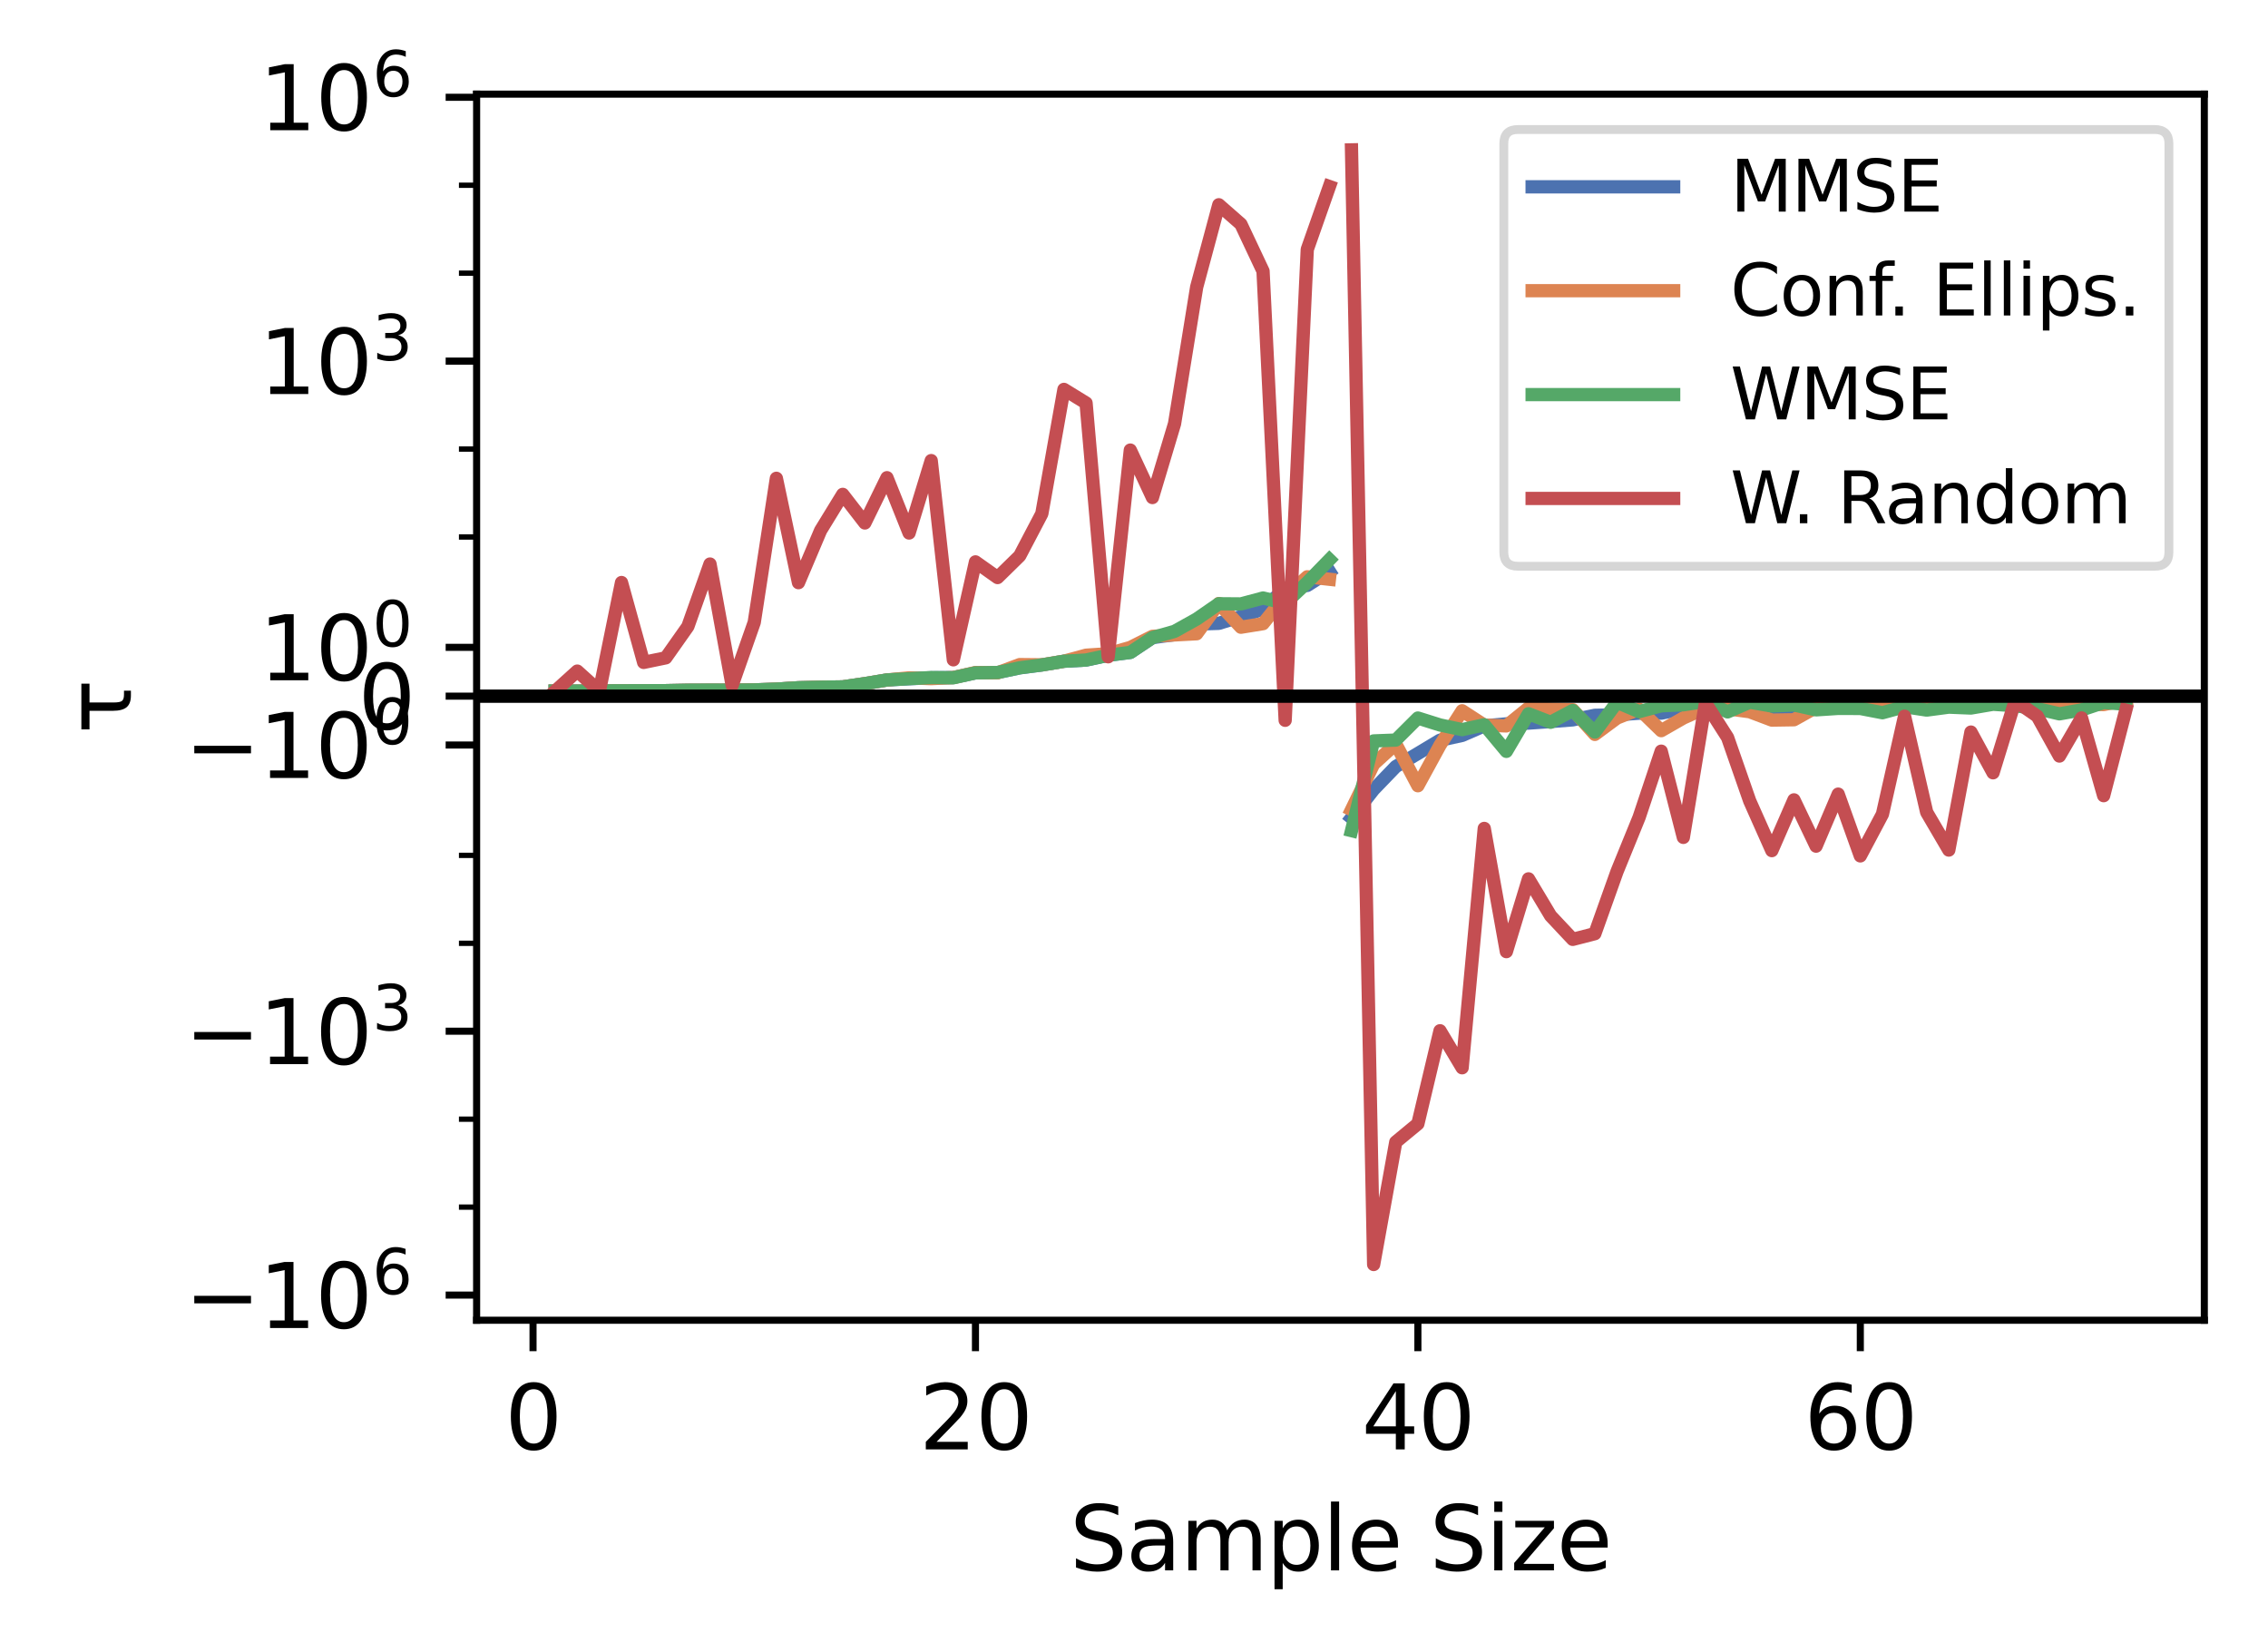 <?xml version="1.0" encoding="utf-8" standalone="no"?>
<!DOCTYPE svg PUBLIC "-//W3C//DTD SVG 1.1//EN"
  "http://www.w3.org/Graphics/SVG/1.1/DTD/svg11.dtd">
<svg xmlns:xlink="http://www.w3.org/1999/xlink" width="256.378pt" height="186.797pt" viewBox="0 0 256.378 186.797" xmlns="http://www.w3.org/2000/svg" version="1.1">
 <defs>
  <style type="text/css">*{stroke-linejoin: round; stroke-linecap: butt}</style>
 </defs>
 <g id="figure_1">
  <g id="patch_1">
   <path d="M 0 186.797 
L 256.378 186.797 
L 256.378 -0 
L 0 -0 
z
" style="fill: #ffffff"/>
  </g>
  <g id="axes_1">
   <g id="patch_2">
    <path d="M 53.878 149.241 
L 249.178 149.241 
L 249.178 10.641 
L 53.878 10.641 
z
" style="fill: #ffffff"/>
   </g>
   <g id="PolyCollection_1"/>
   <g id="PolyCollection_2"/>
   <g id="PolyCollection_3"/>
   <g id="PolyCollection_4"/>
   <g id="PolyCollection_5"/>
   <g id="PolyCollection_6"/>
   <g id="PolyCollection_7"/>
   <g id="PolyCollection_8"/>
   <g id="matplotlib.axis_1">
    <g id="xtick_1">
     <g id="line2d_1">
      <defs>
       <path id="mbc8831e062" d="M 0 0 
L 0 3.5 
" style="stroke: #000000; stroke-width: 0.8"/>
      </defs>
      <g>
       <use xlink:href="#mbc8831e062" x="60.255" y="149.241" style="stroke: #000000; stroke-width: 0.8"/>
      </g>
     </g>
     <g id="text_1">
      <!-- 0 -->
      <g transform="translate(57.074 163.84) scale(0.1 -0.1)">
       <defs>
        <path id="DejaVuSans-30" d="M 2034 4250 
Q 1547 4250 1301 3770 
Q 1056 3291 1056 2328 
Q 1056 1369 1301 889 
Q 1547 409 2034 409 
Q 2525 409 2770 889 
Q 3016 1369 3016 2328 
Q 3016 3291 2770 3770 
Q 2525 4250 2034 4250 
z
M 2034 4750 
Q 2819 4750 3233 4129 
Q 3647 3509 3647 2328 
Q 3647 1150 3233 529 
Q 2819 -91 2034 -91 
Q 1250 -91 836 529 
Q 422 1150 422 2328 
Q 422 3509 836 4129 
Q 1250 4750 2034 4750 
z
" transform="scale(0.016)"/>
       </defs>
       <use xlink:href="#DejaVuSans-30"/>
      </g>
     </g>
    </g>
    <g id="xtick_2">
     <g id="line2d_2">
      <g>
       <use xlink:href="#mbc8831e062" x="110.268" y="149.241" style="stroke: #000000; stroke-width: 0.8"/>
      </g>
     </g>
     <g id="text_2">
      <!-- 20 -->
      <g transform="translate(103.905 163.84) scale(0.1 -0.1)">
       <defs>
        <path id="DejaVuSans-32" d="M 1228 531 
L 3431 531 
L 3431 0 
L 469 0 
L 469 531 
Q 828 903 1448 1529 
Q 2069 2156 2228 2338 
Q 2531 2678 2651 2914 
Q 2772 3150 2772 3378 
Q 2772 3750 2511 3984 
Q 2250 4219 1831 4219 
Q 1534 4219 1204 4116 
Q 875 4013 500 3803 
L 500 4441 
Q 881 4594 1212 4672 
Q 1544 4750 1819 4750 
Q 2544 4750 2975 4387 
Q 3406 4025 3406 3419 
Q 3406 3131 3298 2873 
Q 3191 2616 2906 2266 
Q 2828 2175 2409 1742 
Q 1991 1309 1228 531 
z
" transform="scale(0.016)"/>
       </defs>
       <use xlink:href="#DejaVuSans-32"/>
       <use xlink:href="#DejaVuSans-30" x="63.623"/>
      </g>
     </g>
    </g>
    <g id="xtick_3">
     <g id="line2d_3">
      <g>
       <use xlink:href="#mbc8831e062" x="160.28" y="149.241" style="stroke: #000000; stroke-width: 0.8"/>
      </g>
     </g>
     <g id="text_3">
      <!-- 40 -->
      <g transform="translate(153.918 163.84) scale(0.1 -0.1)">
       <defs>
        <path id="DejaVuSans-34" d="M 2419 4116 
L 825 1625 
L 2419 1625 
L 2419 4116 
z
M 2253 4666 
L 3047 4666 
L 3047 1625 
L 3713 1625 
L 3713 1100 
L 3047 1100 
L 3047 0 
L 2419 0 
L 2419 1100 
L 313 1100 
L 313 1709 
L 2253 4666 
z
" transform="scale(0.016)"/>
       </defs>
       <use xlink:href="#DejaVuSans-34"/>
       <use xlink:href="#DejaVuSans-30" x="63.623"/>
      </g>
     </g>
    </g>
    <g id="xtick_4">
     <g id="line2d_4">
      <g>
       <use xlink:href="#mbc8831e062" x="210.293" y="149.241" style="stroke: #000000; stroke-width: 0.8"/>
      </g>
     </g>
     <g id="text_4">
      <!-- 60 -->
      <g transform="translate(203.931 163.84) scale(0.1 -0.1)">
       <defs>
        <path id="DejaVuSans-36" d="M 2113 2584 
Q 1688 2584 1439 2293 
Q 1191 2003 1191 1497 
Q 1191 994 1439 701 
Q 1688 409 2113 409 
Q 2538 409 2786 701 
Q 3034 994 3034 1497 
Q 3034 2003 2786 2293 
Q 2538 2584 2113 2584 
z
M 3366 4563 
L 3366 3988 
Q 3128 4100 2886 4159 
Q 2644 4219 2406 4219 
Q 1781 4219 1451 3797 
Q 1122 3375 1075 2522 
Q 1259 2794 1537 2939 
Q 1816 3084 2150 3084 
Q 2853 3084 3261 2657 
Q 3669 2231 3669 1497 
Q 3669 778 3244 343 
Q 2819 -91 2113 -91 
Q 1303 -91 875 529 
Q 447 1150 447 2328 
Q 447 3434 972 4092 
Q 1497 4750 2381 4750 
Q 2619 4750 2861 4703 
Q 3103 4656 3366 4563 
z
" transform="scale(0.016)"/>
       </defs>
       <use xlink:href="#DejaVuSans-36"/>
       <use xlink:href="#DejaVuSans-30" x="63.623"/>
      </g>
     </g>
    </g>
    <g id="text_5">
     <!-- Sample Size -->
     <g transform="translate(120.927 177.518) scale(0.1 -0.1)">
      <defs>
       <path id="DejaVuSans-53" d="M 3425 4513 
L 3425 3897 
Q 3066 4069 2747 4153 
Q 2428 4238 2131 4238 
Q 1616 4238 1336 4038 
Q 1056 3838 1056 3469 
Q 1056 3159 1242 3001 
Q 1428 2844 1947 2747 
L 2328 2669 
Q 3034 2534 3370 2195 
Q 3706 1856 3706 1288 
Q 3706 609 3251 259 
Q 2797 -91 1919 -91 
Q 1588 -91 1214 -16 
Q 841 59 441 206 
L 441 856 
Q 825 641 1194 531 
Q 1563 422 1919 422 
Q 2459 422 2753 634 
Q 3047 847 3047 1241 
Q 3047 1584 2836 1778 
Q 2625 1972 2144 2069 
L 1759 2144 
Q 1053 2284 737 2584 
Q 422 2884 422 3419 
Q 422 4038 858 4394 
Q 1294 4750 2059 4750 
Q 2388 4750 2728 4690 
Q 3069 4631 3425 4513 
z
" transform="scale(0.016)"/>
       <path id="DejaVuSans-61" d="M 2194 1759 
Q 1497 1759 1228 1600 
Q 959 1441 959 1056 
Q 959 750 1161 570 
Q 1363 391 1709 391 
Q 2188 391 2477 730 
Q 2766 1069 2766 1631 
L 2766 1759 
L 2194 1759 
z
M 3341 1997 
L 3341 0 
L 2766 0 
L 2766 531 
Q 2569 213 2275 61 
Q 1981 -91 1556 -91 
Q 1019 -91 701 211 
Q 384 513 384 1019 
Q 384 1609 779 1909 
Q 1175 2209 1959 2209 
L 2766 2209 
L 2766 2266 
Q 2766 2663 2505 2880 
Q 2244 3097 1772 3097 
Q 1472 3097 1187 3025 
Q 903 2953 641 2809 
L 641 3341 
Q 956 3463 1253 3523 
Q 1550 3584 1831 3584 
Q 2591 3584 2966 3190 
Q 3341 2797 3341 1997 
z
" transform="scale(0.016)"/>
       <path id="DejaVuSans-6d" d="M 3328 2828 
Q 3544 3216 3844 3400 
Q 4144 3584 4550 3584 
Q 5097 3584 5394 3201 
Q 5691 2819 5691 2113 
L 5691 0 
L 5113 0 
L 5113 2094 
Q 5113 2597 4934 2840 
Q 4756 3084 4391 3084 
Q 3944 3084 3684 2787 
Q 3425 2491 3425 1978 
L 3425 0 
L 2847 0 
L 2847 2094 
Q 2847 2600 2669 2842 
Q 2491 3084 2119 3084 
Q 1678 3084 1418 2786 
Q 1159 2488 1159 1978 
L 1159 0 
L 581 0 
L 581 3500 
L 1159 3500 
L 1159 2956 
Q 1356 3278 1631 3431 
Q 1906 3584 2284 3584 
Q 2666 3584 2933 3390 
Q 3200 3197 3328 2828 
z
" transform="scale(0.016)"/>
       <path id="DejaVuSans-70" d="M 1159 525 
L 1159 -1331 
L 581 -1331 
L 581 3500 
L 1159 3500 
L 1159 2969 
Q 1341 3281 1617 3432 
Q 1894 3584 2278 3584 
Q 2916 3584 3314 3078 
Q 3713 2572 3713 1747 
Q 3713 922 3314 415 
Q 2916 -91 2278 -91 
Q 1894 -91 1617 61 
Q 1341 213 1159 525 
z
M 3116 1747 
Q 3116 2381 2855 2742 
Q 2594 3103 2138 3103 
Q 1681 3103 1420 2742 
Q 1159 2381 1159 1747 
Q 1159 1113 1420 752 
Q 1681 391 2138 391 
Q 2594 391 2855 752 
Q 3116 1113 3116 1747 
z
" transform="scale(0.016)"/>
       <path id="DejaVuSans-6c" d="M 603 4863 
L 1178 4863 
L 1178 0 
L 603 0 
L 603 4863 
z
" transform="scale(0.016)"/>
       <path id="DejaVuSans-65" d="M 3597 1894 
L 3597 1613 
L 953 1613 
Q 991 1019 1311 708 
Q 1631 397 2203 397 
Q 2534 397 2845 478 
Q 3156 559 3463 722 
L 3463 178 
Q 3153 47 2828 -22 
Q 2503 -91 2169 -91 
Q 1331 -91 842 396 
Q 353 884 353 1716 
Q 353 2575 817 3079 
Q 1281 3584 2069 3584 
Q 2775 3584 3186 3129 
Q 3597 2675 3597 1894 
z
M 3022 2063 
Q 3016 2534 2758 2815 
Q 2500 3097 2075 3097 
Q 1594 3097 1305 2825 
Q 1016 2553 972 2059 
L 3022 2063 
z
" transform="scale(0.016)"/>
       <path id="DejaVuSans-20" transform="scale(0.016)"/>
       <path id="DejaVuSans-69" d="M 603 3500 
L 1178 3500 
L 1178 0 
L 603 0 
L 603 3500 
z
M 603 4863 
L 1178 4863 
L 1178 4134 
L 603 4134 
L 603 4863 
z
" transform="scale(0.016)"/>
       <path id="DejaVuSans-7a" d="M 353 3500 
L 3084 3500 
L 3084 2975 
L 922 459 
L 3084 459 
L 3084 0 
L 275 0 
L 275 525 
L 2438 3041 
L 353 3041 
L 353 3500 
z
" transform="scale(0.016)"/>
      </defs>
      <use xlink:href="#DejaVuSans-53"/>
      <use xlink:href="#DejaVuSans-61" x="63.477"/>
      <use xlink:href="#DejaVuSans-6d" x="124.756"/>
      <use xlink:href="#DejaVuSans-70" x="222.168"/>
      <use xlink:href="#DejaVuSans-6c" x="285.645"/>
      <use xlink:href="#DejaVuSans-65" x="313.428"/>
      <use xlink:href="#DejaVuSans-20" x="374.951"/>
      <use xlink:href="#DejaVuSans-53" x="406.738"/>
      <use xlink:href="#DejaVuSans-69" x="470.215"/>
      <use xlink:href="#DejaVuSans-7a" x="497.998"/>
      <use xlink:href="#DejaVuSans-65" x="550.488"/>
     </g>
    </g>
   </g>
   <g id="matplotlib.axis_2">
    <g id="ytick_1">
     <g id="line2d_5">
      <defs>
       <path id="m0c25d460df" d="M 0 0 
L -3.5 0 
" style="stroke: #000000; stroke-width: 0.8"/>
      </defs>
      <g>
       <use xlink:href="#m0c25d460df" x="53.878" y="146.396" style="stroke: #000000; stroke-width: 0.8"/>
      </g>
     </g>
     <g id="text_6">
      <!-- $\mathdefault{-10^{6}}$ -->
      <g transform="translate(20.878 150.195) scale(0.1 -0.1)">
       <defs>
        <path id="DejaVuSans-2212" d="M 678 2272 
L 4684 2272 
L 4684 1741 
L 678 1741 
L 678 2272 
z
" transform="scale(0.016)"/>
        <path id="DejaVuSans-31" d="M 794 531 
L 1825 531 
L 1825 4091 
L 703 3866 
L 703 4441 
L 1819 4666 
L 2450 4666 
L 2450 531 
L 3481 531 
L 3481 0 
L 794 0 
L 794 531 
z
" transform="scale(0.016)"/>
       </defs>
       <use xlink:href="#DejaVuSans-2212" transform="translate(0 0.766)"/>
       <use xlink:href="#DejaVuSans-31" transform="translate(83.789 0.766)"/>
       <use xlink:href="#DejaVuSans-30" transform="translate(147.412 0.766)"/>
       <use xlink:href="#DejaVuSans-36" transform="translate(211.992 39.047) scale(0.7)"/>
      </g>
     </g>
    </g>
    <g id="ytick_2">
     <g id="line2d_6">
      <g>
       <use xlink:href="#m0c25d460df" x="53.878" y="116.573" style="stroke: #000000; stroke-width: 0.8"/>
      </g>
     </g>
     <g id="text_7">
      <!-- $\mathdefault{-10^{3}}$ -->
      <g transform="translate(20.878 120.372) scale(0.1 -0.1)">
       <defs>
        <path id="DejaVuSans-33" d="M 2597 2516 
Q 3050 2419 3304 2112 
Q 3559 1806 3559 1356 
Q 3559 666 3084 287 
Q 2609 -91 1734 -91 
Q 1441 -91 1130 -33 
Q 819 25 488 141 
L 488 750 
Q 750 597 1062 519 
Q 1375 441 1716 441 
Q 2309 441 2620 675 
Q 2931 909 2931 1356 
Q 2931 1769 2642 2001 
Q 2353 2234 1838 2234 
L 1294 2234 
L 1294 2753 
L 1863 2753 
Q 2328 2753 2575 2939 
Q 2822 3125 2822 3475 
Q 2822 3834 2567 4026 
Q 2313 4219 1838 4219 
Q 1578 4219 1281 4162 
Q 984 4106 628 3988 
L 628 4550 
Q 988 4650 1302 4700 
Q 1616 4750 1894 4750 
Q 2613 4750 3031 4423 
Q 3450 4097 3450 3541 
Q 3450 3153 3228 2886 
Q 3006 2619 2597 2516 
z
" transform="scale(0.016)"/>
       </defs>
       <use xlink:href="#DejaVuSans-2212" transform="translate(0 0.766)"/>
       <use xlink:href="#DejaVuSans-31" transform="translate(83.789 0.766)"/>
       <use xlink:href="#DejaVuSans-30" transform="translate(147.412 0.766)"/>
       <use xlink:href="#DejaVuSans-33" transform="translate(211.992 39.047) scale(0.7)"/>
      </g>
     </g>
    </g>
    <g id="ytick_3">
     <g id="line2d_7">
      <g>
       <use xlink:href="#m0c25d460df" x="53.878" y="84.22" style="stroke: #000000; stroke-width: 0.8"/>
      </g>
     </g>
     <g id="text_8">
      <!-- $\mathdefault{-10^{0}}$ -->
      <g transform="translate(20.878 88.019) scale(0.1 -0.1)">
       <use xlink:href="#DejaVuSans-2212" transform="translate(0 0.766)"/>
       <use xlink:href="#DejaVuSans-31" transform="translate(83.789 0.766)"/>
       <use xlink:href="#DejaVuSans-30" transform="translate(147.412 0.766)"/>
       <use xlink:href="#DejaVuSans-30" transform="translate(211.992 39.047) scale(0.7)"/>
      </g>
     </g>
    </g>
    <g id="ytick_4">
     <g id="line2d_8">
      <g>
       <use xlink:href="#m0c25d460df" x="53.878" y="78.697" style="stroke: #000000; stroke-width: 0.8"/>
      </g>
     </g>
     <g id="text_9">
      <!-- $\mathdefault{0}$ -->
      <g transform="translate(40.478 82.497) scale(0.1 -0.1)">
       <use xlink:href="#DejaVuSans-30" transform="translate(0 0.781)"/>
      </g>
     </g>
    </g>
    <g id="ytick_5">
     <g id="line2d_9">
      <g>
       <use xlink:href="#m0c25d460df" x="53.878" y="73.175" style="stroke: #000000; stroke-width: 0.8"/>
      </g>
     </g>
     <g id="text_10">
      <!-- $\mathdefault{10^{0}}$ -->
      <g transform="translate(29.278 76.974) scale(0.1 -0.1)">
       <use xlink:href="#DejaVuSans-31" transform="translate(0 0.766)"/>
       <use xlink:href="#DejaVuSans-30" transform="translate(63.623 0.766)"/>
       <use xlink:href="#DejaVuSans-30" transform="translate(128.203 39.047) scale(0.7)"/>
      </g>
     </g>
    </g>
    <g id="ytick_6">
     <g id="line2d_10">
      <g>
       <use xlink:href="#m0c25d460df" x="53.878" y="40.822" style="stroke: #000000; stroke-width: 0.8"/>
      </g>
     </g>
     <g id="text_11">
      <!-- $\mathdefault{10^{3}}$ -->
      <g transform="translate(29.278 44.621) scale(0.1 -0.1)">
       <use xlink:href="#DejaVuSans-31" transform="translate(0 0.766)"/>
       <use xlink:href="#DejaVuSans-30" transform="translate(63.623 0.766)"/>
       <use xlink:href="#DejaVuSans-33" transform="translate(128.203 39.047) scale(0.7)"/>
      </g>
     </g>
    </g>
    <g id="ytick_7">
     <g id="line2d_11">
      <g>
       <use xlink:href="#m0c25d460df" x="53.878" y="10.999" style="stroke: #000000; stroke-width: 0.8"/>
      </g>
     </g>
     <g id="text_12">
      <!-- $\mathdefault{10^{6}}$ -->
      <g transform="translate(29.278 14.798) scale(0.1 -0.1)">
       <use xlink:href="#DejaVuSans-31" transform="translate(0 0.766)"/>
       <use xlink:href="#DejaVuSans-30" transform="translate(63.623 0.766)"/>
       <use xlink:href="#DejaVuSans-36" transform="translate(128.203 39.047) scale(0.7)"/>
      </g>
     </g>
    </g>
    <g id="ytick_8">
     <g id="line2d_12">
      <defs>
       <path id="m9514fb2976" d="M 0 0 
L -2 0 
" style="stroke: #000000; stroke-width: 0.6"/>
      </defs>
      <g>
       <use xlink:href="#m9514fb2976" x="53.878" y="136.455" style="stroke: #000000; stroke-width: 0.6"/>
      </g>
     </g>
    </g>
    <g id="ytick_9">
     <g id="line2d_13">
      <g>
       <use xlink:href="#m9514fb2976" x="53.878" y="126.514" style="stroke: #000000; stroke-width: 0.6"/>
      </g>
     </g>
    </g>
    <g id="ytick_10">
     <g id="line2d_14">
      <g>
       <use xlink:href="#m9514fb2976" x="53.878" y="106.632" style="stroke: #000000; stroke-width: 0.6"/>
      </g>
     </g>
    </g>
    <g id="ytick_11">
     <g id="line2d_15">
      <g>
       <use xlink:href="#m9514fb2976" x="53.878" y="96.691" style="stroke: #000000; stroke-width: 0.6"/>
      </g>
     </g>
    </g>
    <g id="ytick_12">
     <g id="line2d_16">
      <g>
       <use xlink:href="#m9514fb2976" x="53.878" y="60.704" style="stroke: #000000; stroke-width: 0.6"/>
      </g>
     </g>
    </g>
    <g id="ytick_13">
     <g id="line2d_17">
      <g>
       <use xlink:href="#m9514fb2976" x="53.878" y="50.763" style="stroke: #000000; stroke-width: 0.6"/>
      </g>
     </g>
    </g>
    <g id="ytick_14">
     <g id="line2d_18">
      <g>
       <use xlink:href="#m9514fb2976" x="53.878" y="30.881" style="stroke: #000000; stroke-width: 0.6"/>
      </g>
     </g>
    </g>
    <g id="ytick_15">
     <g id="line2d_19">
      <g>
       <use xlink:href="#m9514fb2976" x="53.878" y="20.94" style="stroke: #000000; stroke-width: 0.6"/>
      </g>
     </g>
    </g>
    <g id="text_13">
     <!-- τ -->
     <g transform="translate(14.798 82.951) rotate(-90) scale(0.1 -0.1)">
      <defs>
       <path id="DejaVuSans-3c4" d="M 2319 638 
Q 2431 488 2769 488 
L 3047 488 
L 3047 0 
L 2700 0 
Q 2138 0 1881 300 
Q 1625 606 1625 1269 
L 1625 2925 
L 313 2925 
L 313 3500 
L 3541 3500 
L 3541 2925 
L 2213 2925 
L 2213 1234 
Q 2213 781 2319 638 
z
" transform="scale(0.016)"/>
      </defs>
      <use xlink:href="#DejaVuSans-3c4"/>
     </g>
    </g>
   </g>
   <g id="line2d_20">
    <path d="M 62.755 78.123 
L 65.256 78.122 
L 67.757 78.097 
L 70.257 78.086 
L 72.758 78.079 
L 75.259 78.071 
L 77.759 78.024 
L 80.26 78.022 
L 82.761 78.01 
L 85.261 77.989 
L 87.762 77.898 
L 90.262 77.744 
L 92.763 77.683 
L 95.264 77.649 
L 97.764 77.28 
L 100.265 76.864 
L 102.766 76.721 
L 105.266 76.617 
L 107.767 76.592 
L 110.268 76.06 
L 112.768 76.022 
L 115.269 75.49 
L 117.769 75.168 
L 120.27 74.748 
L 122.771 74.61 
L 125.271 74.07 
L 127.772 73.748 
L 130.273 72.078 
L 132.773 71.743 
L 135.274 70.547 
L 137.775 70.463 
L 140.275 69.695 
L 142.776 68.85 
L 145.277 66.496 
L 147.777 66.177 
L 150.278 64.588 
" clip-path="url(#p3c532160b0)" style="fill: none; stroke: #4c72b0; stroke-width: 1.5; stroke-linecap: square"/>
   </g>
   <g id="line2d_21">
    <path d="M 62.755 78.123 
L 65.256 78.122 
L 67.757 78.097 
L 70.257 78.086 
L 72.758 78.079 
L 75.259 78.071 
L 77.759 78.024 
L 80.26 78.022 
L 82.761 78.01 
L 85.261 77.989 
L 87.762 77.898 
L 90.262 77.744 
L 92.763 77.683 
L 95.264 77.649 
L 97.764 77.28 
L 100.265 76.864 
L 102.766 76.626 
L 105.266 76.713 
L 107.767 76.592 
L 110.268 76.024 
L 112.768 76.058 
L 115.269 75.126 
L 117.769 75.15 
L 120.27 74.746 
L 122.771 74.065 
L 125.271 73.899 
L 127.772 73.191 
L 130.273 71.933 
L 132.773 71.774 
L 135.274 71.64 
L 137.775 68.223 
L 140.275 70.903 
L 142.776 70.499 
L 145.277 67.398 
L 147.777 65.201 
L 150.278 65.48 
" clip-path="url(#p3c532160b0)" style="fill: none; stroke: #dd8452; stroke-width: 1.5; stroke-linecap: square"/>
   </g>
   <g id="line2d_22">
    <path d="M 62.755 78.123 
L 65.256 78.122 
L 67.757 78.097 
L 70.257 78.086 
L 72.758 78.079 
L 75.259 78.071 
L 77.759 78.023 
L 80.26 78.01 
L 82.761 78.024 
L 85.261 77.989 
L 87.762 77.898 
L 90.262 77.744 
L 92.763 77.683 
L 95.264 77.649 
L 97.764 77.28 
L 100.265 76.864 
L 102.766 76.721 
L 105.266 76.592 
L 107.767 76.617 
L 110.268 76.06 
L 112.768 76.022 
L 115.269 75.49 
L 117.769 75.168 
L 120.27 74.748 
L 122.771 74.61 
L 125.271 74.07 
L 127.772 73.748 
L 130.273 72.078 
L 132.773 71.37 
L 135.274 69.976 
L 137.775 68.249 
L 140.275 68.268 
L 142.776 67.6 
L 145.277 68.197 
L 147.777 65.836 
L 150.278 63.268 
" clip-path="url(#p3c532160b0)" style="fill: none; stroke: #55a868; stroke-width: 1.5; stroke-linecap: square"/>
   </g>
   <g id="line2d_23">
    <path d="M 62.755 78.123 
L 65.256 75.862 
L 67.757 78.121 
L 70.257 65.85 
L 72.758 74.88 
L 75.259 74.362 
L 77.759 70.815 
L 80.26 63.76 
L 82.761 77.469 
L 85.261 70.351 
L 87.762 54.069 
L 90.262 65.865 
L 92.763 59.967 
L 95.264 55.886 
L 97.764 59.118 
L 100.265 54.001 
L 102.766 60.252 
L 105.266 52.067 
L 107.767 74.587 
L 110.268 63.518 
L 112.768 65.287 
L 115.269 62.835 
L 117.769 58.07 
L 120.27 44.018 
L 122.771 45.558 
L 125.271 74.243 
L 127.772 50.878 
L 130.273 56.242 
L 132.773 47.895 
L 135.274 32.448 
L 137.775 23.146 
L 140.275 25.338 
L 142.776 30.648 
L 145.277 81.424 
L 147.777 28.193 
L 150.278 21.088 
" clip-path="url(#p3c532160b0)" style="fill: none; stroke: #c44e52; stroke-width: 1.5; stroke-linecap: square"/>
   </g>
   <g id="line2d_24"/>
   <g id="line2d_25"/>
   <g id="line2d_26"/>
   <g id="line2d_27"/>
   <g id="line2d_28">
    <path d="M 152.778 92.443 
L 155.279 89.251 
L 157.78 86.656 
L 160.28 85.176 
L 162.781 83.673 
L 165.282 83.132 
L 167.782 82.048 
L 170.283 81.827 
L 172.784 81.741 
L 175.284 81.565 
L 177.785 81.373 
L 180.285 80.86 
L 182.786 80.805 
L 185.287 80.621 
L 187.787 80.616 
L 190.288 80.114 
L 192.789 80.082 
L 195.289 80.078 
L 197.79 80.07 
L 200.291 80.003 
L 202.791 79.974 
L 205.292 79.971 
L 207.793 79.836 
L 210.293 79.838 
L 212.794 79.801 
L 215.294 79.732 
L 217.795 79.645 
L 220.296 79.638 
L 222.796 79.581 
L 225.297 79.513 
L 227.798 79.497 
L 230.298 79.48 
L 232.799 79.463 
L 235.3 79.457 
L 237.8 79.398 
L 240.301 79.397 
" clip-path="url(#p3c532160b0)" style="fill: none; stroke: #4c72b0; stroke-width: 1.5; stroke-linecap: square"/>
   </g>
   <g id="line2d_29">
    <path d="M 152.778 91.527 
L 155.279 86.377 
L 157.78 84.1 
L 160.28 88.821 
L 162.781 84.24 
L 165.282 80.348 
L 167.782 81.972 
L 170.283 82.058 
L 172.784 80.032 
L 175.284 80.144 
L 177.785 80.226 
L 180.285 83.019 
L 182.786 81.167 
L 185.287 80.169 
L 187.787 82.595 
L 190.288 81.163 
L 192.789 80.041 
L 195.289 80.12 
L 197.79 80.456 
L 200.291 81.4 
L 202.791 81.361 
L 205.292 79.968 
L 207.793 79.47 
L 210.293 79.715 
L 212.794 79.463 
L 215.294 79.886 
L 217.795 79.882 
L 220.296 79.368 
L 222.796 79.53 
L 225.297 79.432 
L 227.798 79.516 
L 230.298 79.324 
L 232.799 79.936 
L 235.3 79.6 
L 237.8 79.644 
L 240.301 79.146 
" clip-path="url(#p3c532160b0)" style="fill: none; stroke: #dd8452; stroke-width: 1.5; stroke-linecap: square"/>
   </g>
   <g id="line2d_30">
    <path d="M 152.778 93.899 
L 155.279 83.755 
L 157.78 83.659 
L 160.28 81.167 
L 162.781 81.953 
L 165.282 82.481 
L 167.782 81.931 
L 170.283 84.935 
L 172.784 80.683 
L 175.284 81.648 
L 177.785 80.319 
L 180.285 82.754 
L 182.786 79.387 
L 185.287 80.447 
L 187.787 79.785 
L 190.288 79.673 
L 192.789 79.29 
L 195.289 80.475 
L 197.79 79.378 
L 200.291 79.808 
L 202.791 79.687 
L 205.292 80.242 
L 207.793 80.079 
L 210.293 80.087 
L 212.794 80.568 
L 215.294 79.888 
L 217.795 80.267 
L 220.296 79.936 
L 222.796 80.038 
L 225.297 79.611 
L 227.798 79.778 
L 230.298 80.112 
L 232.799 80.695 
L 235.3 80.252 
L 237.8 79.416 
L 240.301 79.607 
" clip-path="url(#p3c532160b0)" style="fill: none; stroke: #55a868; stroke-width: 1.5; stroke-linecap: square"/>
   </g>
   <g id="line2d_31">
    <path d="M 152.778 16.941 
L 155.279 142.941 
L 157.78 129.099 
L 160.28 127.034 
L 162.781 116.519 
L 165.282 120.703 
L 167.782 93.646 
L 170.283 107.574 
L 172.784 99.349 
L 175.284 103.525 
L 177.785 106.189 
L 180.285 105.544 
L 182.786 98.531 
L 185.287 92.393 
L 187.787 84.914 
L 190.288 94.658 
L 192.789 79.457 
L 195.289 83.372 
L 197.79 90.539 
L 200.291 96.156 
L 202.791 90.418 
L 205.292 95.649 
L 207.793 89.77 
L 210.293 96.751 
L 212.794 92.039 
L 215.294 80.963 
L 217.795 91.823 
L 220.296 96.092 
L 222.796 82.756 
L 225.297 87.357 
L 227.798 79.222 
L 230.298 80.958 
L 232.799 85.465 
L 235.3 81.158 
L 237.8 89.943 
L 240.301 80.281 
" clip-path="url(#p3c532160b0)" style="fill: none; stroke: #c44e52; stroke-width: 1.5; stroke-linecap: square"/>
   </g>
   <g id="line2d_32">
    <path d="M 53.878 78.697 
L 249.178 78.697 
" clip-path="url(#p3c532160b0)" style="fill: none; stroke: #000000; stroke-width: 1.5; stroke-linecap: square"/>
   </g>
   <g id="patch_3">
    <path d="M 53.878 149.241 
L 53.878 10.641 
" style="fill: none; stroke: #000000; stroke-width: 0.8; stroke-linejoin: miter; stroke-linecap: square"/>
   </g>
   <g id="patch_4">
    <path d="M 249.178 149.241 
L 249.178 10.641 
" style="fill: none; stroke: #000000; stroke-width: 0.8; stroke-linejoin: miter; stroke-linecap: square"/>
   </g>
   <g id="patch_5">
    <path d="M 53.878 149.241 
L 249.178 149.241 
" style="fill: none; stroke: #000000; stroke-width: 0.8; stroke-linejoin: miter; stroke-linecap: square"/>
   </g>
   <g id="patch_6">
    <path d="M 53.878 10.641 
L 249.178 10.641 
" style="fill: none; stroke: #000000; stroke-width: 0.8; stroke-linejoin: miter; stroke-linecap: square"/>
   </g>
   <g id="legend_1">
    <g id="patch_7">
     <path d="M 171.594 64.011 
L 243.578 64.011 
Q 245.178 64.011 245.178 62.411 
L 245.178 16.241 
Q 245.178 14.641 243.578 14.641 
L 171.594 14.641 
Q 169.994 14.641 169.994 16.241 
L 169.994 62.411 
Q 169.994 64.011 171.594 64.011 
z
" style="fill: #ffffff; opacity: 0.8; stroke: #cccccc; stroke-linejoin: miter"/>
    </g>
    <g id="line2d_33">
     <path d="M 173.194 21.12 
L 181.194 21.12 
L 189.194 21.12 
" style="fill: none; stroke: #4c72b0; stroke-width: 1.5; stroke-linecap: square"/>
    </g>
    <g id="text_14">
     <!-- MMSE -->
     <g transform="translate(195.594 23.92) scale(0.08 -0.08)">
      <defs>
       <path id="DejaVuSans-4d" d="M 628 4666 
L 1569 4666 
L 2759 1491 
L 3956 4666 
L 4897 4666 
L 4897 0 
L 4281 0 
L 4281 4097 
L 3078 897 
L 2444 897 
L 1241 4097 
L 1241 0 
L 628 0 
L 628 4666 
z
" transform="scale(0.016)"/>
       <path id="DejaVuSans-45" d="M 628 4666 
L 3578 4666 
L 3578 4134 
L 1259 4134 
L 1259 2753 
L 3481 2753 
L 3481 2222 
L 1259 2222 
L 1259 531 
L 3634 531 
L 3634 0 
L 628 0 
L 628 4666 
z
" transform="scale(0.016)"/>
      </defs>
      <use xlink:href="#DejaVuSans-4d"/>
      <use xlink:href="#DejaVuSans-4d" x="86.279"/>
      <use xlink:href="#DejaVuSans-53" x="172.559"/>
      <use xlink:href="#DejaVuSans-45" x="236.035"/>
     </g>
    </g>
    <g id="line2d_34">
     <path d="M 173.194 32.862 
L 181.194 32.862 
L 189.194 32.862 
" style="fill: none; stroke: #dd8452; stroke-width: 1.5; stroke-linecap: square"/>
    </g>
    <g id="text_15">
     <!-- Conf. Ellips. -->
     <g transform="translate(195.594 35.662) scale(0.08 -0.08)">
      <defs>
       <path id="DejaVuSans-43" d="M 4122 4306 
L 4122 3641 
Q 3803 3938 3442 4084 
Q 3081 4231 2675 4231 
Q 1875 4231 1450 3742 
Q 1025 3253 1025 2328 
Q 1025 1406 1450 917 
Q 1875 428 2675 428 
Q 3081 428 3442 575 
Q 3803 722 4122 1019 
L 4122 359 
Q 3791 134 3420 21 
Q 3050 -91 2638 -91 
Q 1578 -91 968 557 
Q 359 1206 359 2328 
Q 359 3453 968 4101 
Q 1578 4750 2638 4750 
Q 3056 4750 3426 4639 
Q 3797 4528 4122 4306 
z
" transform="scale(0.016)"/>
       <path id="DejaVuSans-6f" d="M 1959 3097 
Q 1497 3097 1228 2736 
Q 959 2375 959 1747 
Q 959 1119 1226 758 
Q 1494 397 1959 397 
Q 2419 397 2687 759 
Q 2956 1122 2956 1747 
Q 2956 2369 2687 2733 
Q 2419 3097 1959 3097 
z
M 1959 3584 
Q 2709 3584 3137 3096 
Q 3566 2609 3566 1747 
Q 3566 888 3137 398 
Q 2709 -91 1959 -91 
Q 1206 -91 779 398 
Q 353 888 353 1747 
Q 353 2609 779 3096 
Q 1206 3584 1959 3584 
z
" transform="scale(0.016)"/>
       <path id="DejaVuSans-6e" d="M 3513 2113 
L 3513 0 
L 2938 0 
L 2938 2094 
Q 2938 2591 2744 2837 
Q 2550 3084 2163 3084 
Q 1697 3084 1428 2787 
Q 1159 2491 1159 1978 
L 1159 0 
L 581 0 
L 581 3500 
L 1159 3500 
L 1159 2956 
Q 1366 3272 1645 3428 
Q 1925 3584 2291 3584 
Q 2894 3584 3203 3211 
Q 3513 2838 3513 2113 
z
" transform="scale(0.016)"/>
       <path id="DejaVuSans-66" d="M 2375 4863 
L 2375 4384 
L 1825 4384 
Q 1516 4384 1395 4259 
Q 1275 4134 1275 3809 
L 1275 3500 
L 2222 3500 
L 2222 3053 
L 1275 3053 
L 1275 0 
L 697 0 
L 697 3053 
L 147 3053 
L 147 3500 
L 697 3500 
L 697 3744 
Q 697 4328 969 4595 
Q 1241 4863 1831 4863 
L 2375 4863 
z
" transform="scale(0.016)"/>
       <path id="DejaVuSans-2e" d="M 684 794 
L 1344 794 
L 1344 0 
L 684 0 
L 684 794 
z
" transform="scale(0.016)"/>
       <path id="DejaVuSans-73" d="M 2834 3397 
L 2834 2853 
Q 2591 2978 2328 3040 
Q 2066 3103 1784 3103 
Q 1356 3103 1142 2972 
Q 928 2841 928 2578 
Q 928 2378 1081 2264 
Q 1234 2150 1697 2047 
L 1894 2003 
Q 2506 1872 2764 1633 
Q 3022 1394 3022 966 
Q 3022 478 2636 193 
Q 2250 -91 1575 -91 
Q 1294 -91 989 -36 
Q 684 19 347 128 
L 347 722 
Q 666 556 975 473 
Q 1284 391 1588 391 
Q 1994 391 2212 530 
Q 2431 669 2431 922 
Q 2431 1156 2273 1281 
Q 2116 1406 1581 1522 
L 1381 1569 
Q 847 1681 609 1914 
Q 372 2147 372 2553 
Q 372 3047 722 3315 
Q 1072 3584 1716 3584 
Q 2034 3584 2315 3537 
Q 2597 3491 2834 3397 
z
" transform="scale(0.016)"/>
      </defs>
      <use xlink:href="#DejaVuSans-43"/>
      <use xlink:href="#DejaVuSans-6f" x="69.824"/>
      <use xlink:href="#DejaVuSans-6e" x="131.006"/>
      <use xlink:href="#DejaVuSans-66" x="194.385"/>
      <use xlink:href="#DejaVuSans-2e" x="222.34"/>
      <use xlink:href="#DejaVuSans-20" x="254.127"/>
      <use xlink:href="#DejaVuSans-45" x="285.914"/>
      <use xlink:href="#DejaVuSans-6c" x="349.098"/>
      <use xlink:href="#DejaVuSans-6c" x="376.881"/>
      <use xlink:href="#DejaVuSans-69" x="404.664"/>
      <use xlink:href="#DejaVuSans-70" x="432.447"/>
      <use xlink:href="#DejaVuSans-73" x="495.924"/>
      <use xlink:href="#DejaVuSans-2e" x="548.023"/>
     </g>
    </g>
    <g id="line2d_35">
     <path d="M 173.194 44.605 
L 181.194 44.605 
L 189.194 44.605 
" style="fill: none; stroke: #55a868; stroke-width: 1.5; stroke-linecap: square"/>
    </g>
    <g id="text_16">
     <!-- WMSE -->
     <g transform="translate(195.594 47.405) scale(0.08 -0.08)">
      <defs>
       <path id="DejaVuSans-57" d="M 213 4666 
L 850 4666 
L 1831 722 
L 2809 4666 
L 3519 4666 
L 4500 722 
L 5478 4666 
L 6119 4666 
L 4947 0 
L 4153 0 
L 3169 4050 
L 2175 0 
L 1381 0 
L 213 4666 
z
" transform="scale(0.016)"/>
      </defs>
      <use xlink:href="#DejaVuSans-57"/>
      <use xlink:href="#DejaVuSans-4d" x="98.877"/>
      <use xlink:href="#DejaVuSans-53" x="185.156"/>
      <use xlink:href="#DejaVuSans-45" x="248.633"/>
     </g>
    </g>
    <g id="line2d_36">
     <path d="M 173.194 56.347 
L 181.194 56.347 
L 189.194 56.347 
" style="fill: none; stroke: #c44e52; stroke-width: 1.5; stroke-linecap: square"/>
    </g>
    <g id="text_17">
     <!-- W. Random -->
     <g transform="translate(195.594 59.147) scale(0.08 -0.08)">
      <defs>
       <path id="DejaVuSans-52" d="M 2841 2188 
Q 3044 2119 3236 1894 
Q 3428 1669 3622 1275 
L 4263 0 
L 3584 0 
L 2988 1197 
Q 2756 1666 2539 1819 
Q 2322 1972 1947 1972 
L 1259 1972 
L 1259 0 
L 628 0 
L 628 4666 
L 2053 4666 
Q 2853 4666 3247 4331 
Q 3641 3997 3641 3322 
Q 3641 2881 3436 2590 
Q 3231 2300 2841 2188 
z
M 1259 4147 
L 1259 2491 
L 2053 2491 
Q 2509 2491 2742 2702 
Q 2975 2913 2975 3322 
Q 2975 3731 2742 3939 
Q 2509 4147 2053 4147 
L 1259 4147 
z
" transform="scale(0.016)"/>
       <path id="DejaVuSans-64" d="M 2906 2969 
L 2906 4863 
L 3481 4863 
L 3481 0 
L 2906 0 
L 2906 525 
Q 2725 213 2448 61 
Q 2172 -91 1784 -91 
Q 1150 -91 751 415 
Q 353 922 353 1747 
Q 353 2572 751 3078 
Q 1150 3584 1784 3584 
Q 2172 3584 2448 3432 
Q 2725 3281 2906 2969 
z
M 947 1747 
Q 947 1113 1208 752 
Q 1469 391 1925 391 
Q 2381 391 2643 752 
Q 2906 1113 2906 1747 
Q 2906 2381 2643 2742 
Q 2381 3103 1925 3103 
Q 1469 3103 1208 2742 
Q 947 2381 947 1747 
z
" transform="scale(0.016)"/>
      </defs>
      <use xlink:href="#DejaVuSans-57"/>
      <use xlink:href="#DejaVuSans-2e" x="87.377"/>
      <use xlink:href="#DejaVuSans-20" x="119.164"/>
      <use xlink:href="#DejaVuSans-52" x="150.951"/>
      <use xlink:href="#DejaVuSans-61" x="218.184"/>
      <use xlink:href="#DejaVuSans-6e" x="279.463"/>
      <use xlink:href="#DejaVuSans-64" x="342.842"/>
      <use xlink:href="#DejaVuSans-6f" x="406.318"/>
      <use xlink:href="#DejaVuSans-6d" x="467.5"/>
     </g>
    </g>
   </g>
  </g>
 </g>
 <defs>
  <clipPath id="p3c532160b0">
   <rect x="53.878" y="10.641" width="195.3" height="138.6"/>
  </clipPath>
 </defs>
</svg>
